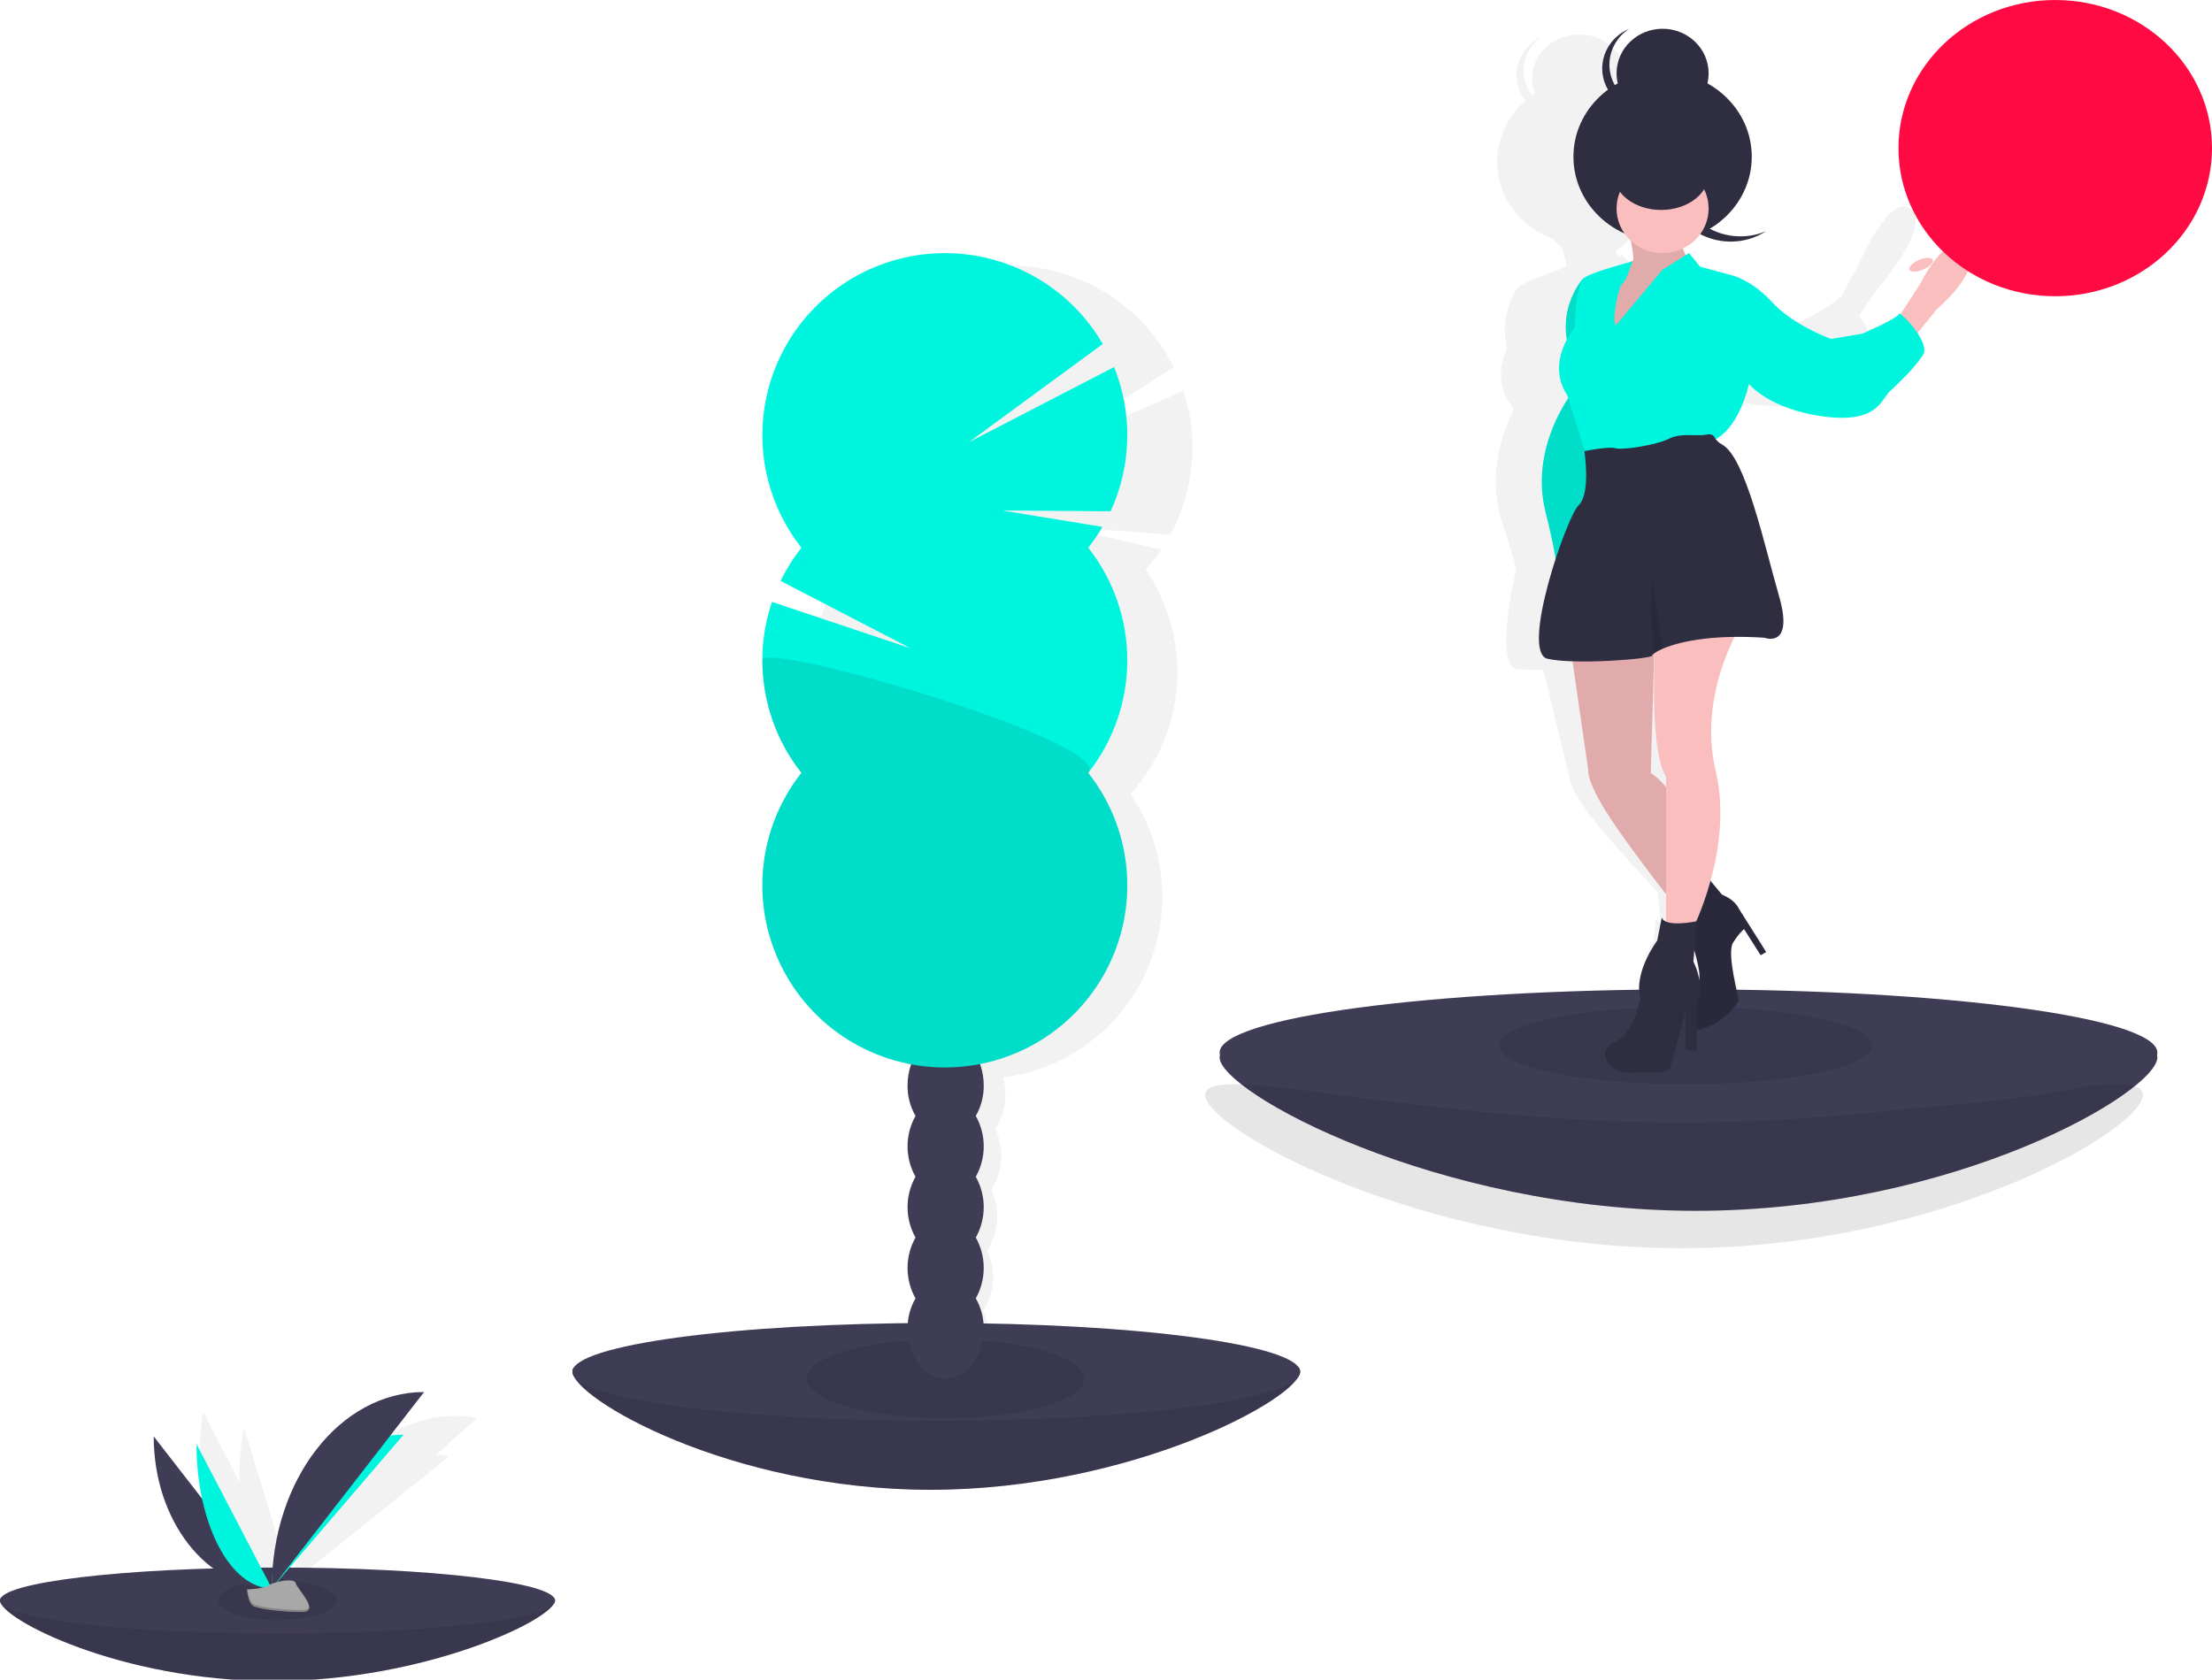 <svg width="769" height="584" viewBox="0 0 769 584" fill="none" xmlns="http://www.w3.org/2000/svg">
<g clip-path="url(#clip0)">
<path d="M398.256 198.03C400.215 195.858 402.022 193.552 403.662 191.131L369.323 183.119L406.857 185.909C410.984 178.329 413.519 169.988 414.305 161.397C415.091 152.806 414.111 144.145 411.427 135.945L359.294 158.654L408.046 127.682C404.197 119.885 398.781 112.962 392.134 107.345C385.487 101.728 377.752 97.537 369.411 95.033C361.07 92.528 352.301 91.765 343.651 92.79C335.002 93.815 326.656 96.606 319.134 100.989C311.613 105.372 305.077 111.254 299.933 118.268C294.788 125.282 291.147 133.278 289.235 141.758C287.323 150.237 287.181 159.019 288.819 167.555C290.456 176.092 293.838 184.2 298.753 191.376C295.699 194.757 293.019 198.457 290.76 202.411L334.262 228.791L287.284 209.482C283.241 219.21 281.693 229.791 282.779 240.266C283.866 250.741 287.553 260.781 293.507 269.476C286.206 277.562 281.117 287.389 278.732 298.009C276.346 308.629 276.745 319.683 279.889 330.104C283.033 340.525 288.816 349.962 296.681 357.503C304.545 365.044 314.225 370.435 324.786 373.155C323.791 375.454 323.2 377.907 323.041 380.406C322.756 384.102 323.464 387.807 325.091 391.139C323.066 394.241 321.872 397.81 321.624 401.504C321.376 405.197 322.082 408.893 323.674 412.237C321.649 415.338 320.455 418.907 320.207 422.601C319.959 426.294 320.665 429.99 322.257 433.334C320.232 436.436 319.038 440.004 318.79 443.698C318.542 447.391 319.248 451.087 320.84 454.431C318.781 457.517 317.585 461.094 317.373 464.795C316.733 474.328 322.13 482.452 329.428 482.94C336.726 483.428 343.161 476.095 343.802 466.562C344.087 462.866 343.379 459.162 341.752 455.829C343.777 452.727 344.971 449.159 345.219 445.465C345.467 441.771 344.761 438.076 343.169 434.732C345.194 431.63 346.388 428.062 346.636 424.368C346.884 420.674 346.178 416.979 344.586 413.635C346.611 410.533 347.805 406.965 348.053 403.271C348.301 399.577 347.595 395.882 346.003 392.538C348.062 389.452 349.258 385.875 349.47 382.174C349.65 379.64 349.383 377.094 348.683 374.651C359.456 373.275 369.695 369.163 378.419 362.707C387.143 356.252 394.061 347.67 398.509 337.783C402.957 327.896 404.788 317.036 403.825 306.241C402.862 295.446 399.138 285.078 393.01 276.131C402.533 265.585 408.227 252.151 409.179 237.987C410.13 223.823 406.283 209.75 398.256 198.03V198.03Z" fill="#F2F2F2"/>
<path d="M452 476.809C452 486.116 393.356 518 323.492 518C253.628 518 199 486.116 199 476.809C199 467.503 253.628 484.299 323.492 484.299C393.356 484.299 452 467.503 452 476.809Z" fill="#3F3D56"/>
<path opacity="0.1" d="M452 476.809C452 486.116 393.356 518 323.492 518C253.628 518 199 486.116 199 476.809C199 467.503 253.628 484.299 323.492 484.299C393.356 484.299 452 467.503 452 476.809Z" fill="black"/>
<path d="M325.5 494C395.364 494 452 486.389 452 477C452 467.611 395.364 460 325.5 460C255.636 460 199 467.611 199 477C199 486.389 255.636 494 325.5 494Z" fill="#3F3D56"/>
<path opacity="0.1" d="M328.644 493.115C355.294 493.115 376.898 486.956 376.898 479.358C376.898 471.76 355.294 465.601 328.644 465.601C301.994 465.601 280.39 471.76 280.39 479.358C280.39 486.956 301.994 493.115 328.644 493.115Z" fill="black"/>
<path d="M339.231 388.001C341.078 384.785 342.032 381.136 341.995 377.429C341.995 367.875 336.066 360.129 328.751 360.129C321.437 360.129 315.507 367.875 315.507 377.429C315.471 381.136 316.425 384.785 318.272 388.001C316.459 391.232 315.507 394.872 315.507 398.574C315.507 402.276 316.459 405.916 318.272 409.146C316.459 412.376 315.507 416.016 315.507 419.718C315.507 423.42 316.459 427.06 318.272 430.29C316.459 433.52 315.507 437.16 315.507 440.862C315.507 444.564 316.459 448.205 318.272 451.435C316.425 454.651 315.471 458.3 315.507 462.007C315.507 471.561 321.437 479.307 328.751 479.307C336.066 479.307 341.995 471.561 341.995 462.007C342.032 458.3 341.078 454.651 339.231 451.435C341.044 448.205 341.995 444.564 341.995 440.862C341.995 437.16 341.044 433.52 339.231 430.29C341.044 427.06 341.995 423.42 341.995 419.718C341.995 416.016 341.044 412.376 339.231 409.146C341.044 405.916 341.995 402.276 341.995 398.574C341.995 394.872 341.044 391.232 339.231 388.001V388.001Z" fill="#3F3D56"/>
<path d="M328.751 373.585C336.066 373.585 341.995 365.839 341.995 356.285C341.995 346.73 336.066 338.985 328.751 338.985C321.437 338.985 315.507 346.73 315.507 356.285C315.507 365.839 321.437 373.585 328.751 373.585Z" fill="#3F3D56"/>
<path d="M328.751 352.44C336.066 352.44 341.995 344.695 341.995 335.14C341.995 325.586 336.066 317.84 328.751 317.84C321.437 317.84 315.507 325.586 315.507 335.14C315.507 344.695 321.437 352.44 328.751 352.44Z" fill="#3F3D56"/>
<path d="M378.331 190.442C380.14 188.144 381.788 185.723 383.263 183.198L348.463 177.495L386.1 177.774C389.711 169.936 391.68 161.445 391.889 152.82C392.097 144.196 390.539 135.62 387.312 127.617L336.817 153.754L383.385 119.598C379.022 112.075 373.153 105.53 366.145 100.369C359.136 95.208 351.138 91.542 342.647 89.6C334.157 87.658 325.357 87.482 316.796 89.081C308.234 90.681 300.094 94.023 292.883 98.898C285.672 103.774 279.545 110.079 274.882 117.42C270.22 124.762 267.122 132.982 265.783 141.57C264.443 150.158 264.89 158.93 267.096 167.338C269.302 175.746 273.219 183.611 278.604 190.442C275.784 194.02 273.358 197.89 271.369 201.987L316.542 225.404L268.375 209.274C264.993 219.25 264.157 229.91 265.944 240.289C267.73 250.668 272.081 260.439 278.604 268.718C271.244 278.055 266.665 289.271 265.392 301.082C264.118 312.893 266.202 324.824 271.403 335.51C276.605 346.195 284.715 355.205 294.806 361.508C304.897 367.812 316.562 371.154 328.468 371.154C340.373 371.154 352.038 367.812 362.129 361.508C372.22 355.205 380.33 346.195 385.532 335.51C390.733 324.824 392.817 312.893 391.543 301.082C390.27 289.271 385.691 278.055 378.331 268.718C387.126 257.56 391.907 243.776 391.907 229.58C391.907 215.385 387.126 201.601 378.331 190.442V190.442Z" fill="#00F5DF"/>
<path opacity="0.1" d="M265.028 229.58C265.006 243.78 269.79 257.571 278.604 268.718C271.244 278.055 266.665 289.271 265.392 301.082C264.118 312.893 266.202 324.824 271.403 335.51C276.605 346.195 284.715 355.205 294.806 361.508C304.897 367.812 316.562 371.154 328.467 371.154C340.373 371.154 352.038 367.812 362.129 361.508C372.22 355.205 380.33 346.195 385.532 335.51C390.733 324.824 392.817 312.893 391.543 301.082C390.27 289.271 385.691 278.055 378.331 268.718C386.833 257.947 265.028 222.476 265.028 229.58Z" fill="black"/>
<path d="M151.647 505.722L165.936 493.008C137.57 487.742 109.101 512.642 101.672 548.893C101.425 548.941 101.18 549.002 100.939 549.075L84.827 496.344C83.64 502.616 83.114 508.994 83.255 515.375L70.689 491.027C65.611 518.263 77.702 543.57 98 549.636C96.305 549.638 94.612 549.517 92.935 549.273C92.858 549.261 92.805 549.253 92.805 549.253C92.675 550.597 92.713 551.952 92.92 553.287C93.008 554.034 93.328 554.736 93.835 555.293C94.455 555.848 96.202 556.614 98.493 557.405C98.669 557.465 98.848 557.526 99.03 557.587C100.489 558.076 102.136 558.568 103.836 559.021C105.96 559.587 108.167 560.092 110.189 560.451C110.409 560.49 110.61 560.514 110.8 560.53C110.862 560.535 110.915 560.534 110.974 560.536C111.097 560.542 111.217 560.546 111.327 560.541C111.388 560.539 111.443 560.532 111.5 560.527C111.593 560.518 111.685 560.506 111.776 560.488C111.827 560.477 111.876 560.465 111.923 560.452C112.001 560.431 112.077 560.404 112.151 560.372C112.19 560.355 112.23 560.339 112.266 560.32C112.334 560.283 112.399 560.24 112.46 560.191C112.485 560.172 112.513 560.155 112.536 560.134C112.606 560.07 112.669 559.998 112.722 559.92C112.727 559.913 112.735 559.907 112.74 559.899C112.8 559.806 112.849 559.707 112.886 559.603C112.888 559.596 112.889 559.588 112.892 559.581C112.926 559.481 112.951 559.377 112.967 559.272C112.969 559.265 112.971 559.259 112.972 559.252L112.969 559.256C113.339 556.825 109.926 551.681 109.882 550.225C109.84 548.832 106.416 548.458 103.619 548.646L156.196 506.296C154.692 506.018 153.173 505.826 151.647 505.722V505.722Z" fill="#F2F2F2"/>
<path d="M192.944 556.486C192.944 562.815 148.221 584.499 94.941 584.499C41.661 584.499 0 562.815 0 556.486C0 550.157 41.661 561.58 94.941 561.58C148.221 561.58 192.944 550.157 192.944 556.486Z" fill="#3F3D56"/>
<path opacity="0.1" d="M192.944 556.486C192.944 562.815 148.221 584.499 94.941 584.499C41.661 584.499 0 562.815 0 556.486C0 550.157 41.661 561.58 94.941 561.58C148.221 561.58 192.944 550.157 192.944 556.486Z" fill="black"/>
<path d="M96.472 567.946C149.752 567.946 192.944 562.815 192.944 556.486C192.944 550.157 149.752 545.027 96.472 545.027C43.192 545.027 0 550.157 0 556.486C0 562.815 43.192 567.946 96.472 567.946Z" fill="#3F3D56"/>
<path opacity="0.1" d="M96.436 563.325C107.857 563.325 117.116 560.245 117.116 556.446C117.116 552.648 107.857 549.568 96.436 549.568C85.015 549.568 75.756 552.648 75.756 556.446C75.756 560.245 85.015 563.325 96.436 563.325Z" fill="black"/>
<path d="M53.436 499.435C53.436 528.639 71.797 552.271 94.488 552.271Z" fill="#3F3D56"/>
<path d="M94.488 552.271C94.488 522.739 114.978 498.842 140.3 498.842Z" fill="#00F5DF"/>
<path d="M68.31 502.083C68.31 529.824 80.019 552.271 94.488 552.271Z" fill="#00F5DF"/>
<path d="M94.488 552.271C94.488 514.535 118.171 484 147.439 484Z" fill="#3F3D56"/>
<path d="M85.852 552.644C85.852 552.644 91.674 552.465 93.428 551.218C95.183 549.971 102.384 548.483 102.819 550.482C103.254 552.482 111.568 560.426 104.995 560.479C98.422 560.532 89.723 559.458 87.972 558.393C86.221 557.329 85.852 552.644 85.852 552.644Z" fill="#A8A8A8"/>
<path opacity="0.2" d="M105.113 559.783C98.54 559.836 89.84 558.762 88.089 557.697C86.755 556.887 86.224 553.978 86.046 552.636C85.923 552.641 85.852 552.644 85.852 552.644C85.852 552.644 86.221 557.329 87.972 558.393C89.723 559.458 98.422 560.532 104.995 560.479C106.893 560.464 107.548 559.79 107.512 558.793C107.249 559.395 106.525 559.772 105.113 559.783Z" fill="black"/>
<path d="M652.464 100.662L646.292 109.771C648.359 112.347 649.825 115.146 648.885 116.997C646.566 121.56 641.24 127.458 638.399 130.604C635.559 133.75 635.163 142.171 615.89 141.164C596.618 140.157 588.822 132.029 588.822 132.029C588.822 132.029 587.114 146.773 578.92 152.05C579.615 152.944 580.546 153.654 581.624 154.111C590.282 157.877 599.731 187.961 606.28 204.487C613.425 222.515 602.567 219.374 602.567 219.374C598.93 219.43 595.588 219.609 592.521 219.88C588.953 228.683 583.295 247.505 589.931 266.891C594.572 280.449 593.596 294.738 591.521 305.501L595.854 309.819C600.684 311.255 602.117 314.058 602.117 314.058L613.235 328.485L611.393 329.727L604.728 321.143C604.728 321.143 603.275 322.354 601.278 326.162C599.281 329.969 604.96 344.832 605.06 345.919C605.161 347.005 600.002 354.713 592.787 357.116C592.294 357.29 591.767 357.364 591.241 357.334L591.902 364.482L587.983 364.431L586.779 351.397C586.779 351.397 583.755 369.512 583.146 371.385C582.536 373.257 576.252 373.032 569.681 373.924C563.109 374.816 556.579 367.68 563.271 363.861C569.964 360.041 570.803 347.938 570.803 347.938C567.635 339.073 574.791 327.557 574.791 327.557L575.609 319.467C575.765 319.795 575.998 320.086 576.29 320.319C576.583 320.552 576.928 320.722 577.299 320.815L576.321 310.229C568.853 302.224 559.091 291.539 554.036 285.089C545.162 273.765 545.638 270.444 545.638 270.444L536.54 232.85C533.519 233.064 530.483 233.011 527.472 232.693C521.315 231.828 523.612 212.98 527.173 197.784C526.239 194.184 524.761 189.229 522.435 182.418C521.318 179.138 520.582 175.756 520.24 172.33C518.833 158.46 523.975 146.862 526.21 142.579L525.437 140.761C525.437 140.761 518.326 133.526 523.891 121.281C523.572 119.987 523.352 118.673 523.232 117.349C522.733 111.499 524.122 105.644 527.22 100.534C527.258 100.475 527.295 100.414 527.334 100.361L527.374 100.302L527.385 100.302C527.436 100.233 527.492 100.168 527.552 100.106C529.812 97.961 541.34 93.9 543.688 93.087C543.817 93.013 543.961 92.963 544.112 92.942C544.976 92.872 544.067 89.337 543.091 86.211C541.876 85.332 540.799 84.298 539.893 83.14C535.056 81.302 530.792 78.361 527.492 74.588C524.193 70.815 521.963 66.33 521.008 61.545C520.053 56.759 520.403 51.827 522.026 47.201C523.649 42.574 526.493 38.402 530.297 35.066C528.955 33.32 528.024 31.33 527.564 29.226C527.103 27.122 527.124 24.951 527.626 22.855C528.127 20.759 529.097 18.785 530.473 17.062C531.848 15.339 533.598 13.906 535.609 12.857C532.459 15.289 530.4 18.731 529.836 22.506C529.272 26.282 530.244 30.117 532.561 33.259C532.91 33.006 533.266 32.759 533.627 32.519C532.759 30.316 532.449 27.957 532.719 25.625C532.989 23.292 533.833 21.049 535.184 19.069C536.536 17.09 538.359 15.428 540.512 14.211C542.665 12.995 545.09 12.258 547.598 12.056C550.107 11.855 552.631 12.195 554.976 13.051C557.32 13.906 559.421 15.254 561.116 16.989C562.811 18.724 564.053 20.8 564.747 23.055C565.441 25.31 565.568 27.684 565.118 29.992C569.939 32.136 574.089 35.398 577.169 39.465C580.25 43.532 582.157 48.268 582.71 53.219C583.262 58.17 582.44 63.17 580.323 67.741C578.206 72.311 574.865 76.298 570.62 79.32C573.74 80.675 577.161 81.321 580.602 81.203C584.042 81.085 587.403 80.207 590.408 78.642C587.263 81.067 583.448 82.619 579.4 83.118C575.353 83.618 571.236 83.045 567.521 81.467C566.131 83.838 564.093 85.825 561.613 87.225C561.876 87.92 562.228 88.582 562.663 89.197L563.659 88.455L567.98 92.85L579.126 94.874C579.126 94.874 586.254 95.761 594.372 103.134C602.49 110.507 616.135 114.154 616.135 114.154L626.846 111.471C626.846 111.471 639.166 105.011 639.032 103.563C639.011 103.333 639.307 103.403 639.807 103.698L645.833 92.44C645.833 92.44 657.124 66.368 664.364 72.717C671.605 79.066 652.464 100.662 652.464 100.662ZM572.926 273.477L572.647 270.466C568.994 265.658 566.945 253.801 565.801 242.811L567.463 269.423C569.533 270.453 571.385 271.827 572.926 273.477V273.477ZM587.834 329.773L587.893 333.801C589.073 335.771 589.96 337.881 590.528 340.074C590.869 338.15 589.445 333.827 587.834 329.773Z" fill="#F2F2F2"/>
<path d="M424 367.64C424 379.695 499.565 421 589.587 421C679.61 421 750 379.695 750 367.64C750 355.584 679.61 377.341 589.587 377.341C499.565 377.341 424 355.584 424 367.64Z" fill="#3F3D56"/>
<path opacity="0.1" d="M419 380.64C419 392.695 494.565 434 584.587 434C674.61 434 745 392.695 745 380.64C745 368.584 674.61 390.341 584.587 390.341C494.565 390.341 419 368.584 419 380.64Z" fill="black"/>
<path d="M587 388C496.978 388 424 378.15 424 366C424 353.85 496.978 344 587 344C677.022 344 750 353.85 750 366C750 378.15 677.022 388 587 388Z" fill="#3F3D56"/>
<path opacity="0.1" d="M586 377C550.101 377 521 370.956 521 363.5C521 356.044 550.101 350 586 350C621.899 350 651 356.044 651 363.5C651 370.956 621.899 377 586 377Z" fill="black"/>
<path d="M591.973 78.016C589.25 76.067 587.056 73.538 585.57 70.637C584.084 67.736 583.349 64.544 583.424 61.324C583.499 58.103 584.382 54.945 586.001 52.108C587.62 49.271 589.93 46.835 592.74 45C589.997 46.168 587.543 47.861 585.533 49.973C583.524 52.084 582.003 54.567 581.069 57.262C580.135 59.958 579.808 62.807 580.108 65.629C580.408 68.45 581.329 71.181 582.812 73.649C584.295 76.116 586.308 78.266 588.722 79.959C591.137 81.653 593.899 82.854 596.833 83.487C599.768 84.119 602.81 84.168 605.766 83.631C608.721 83.094 611.526 81.982 614 80.367C610.444 81.881 606.52 82.462 602.643 82.048C598.765 81.634 595.079 80.241 591.973 78.016V78.016Z" fill="#2F2E41"/>
<path d="M553.784 97H550.165C547.491 100.43 545.675 104.34 544.842 108.462C544.009 112.584 544.179 116.82 545.341 120.877C549.361 134.625 546.145 137.157 546.145 137.157C546.145 137.157 531.671 155.607 537.3 178.038C542.928 200.468 541.32 203 541.32 203L551.371 184.911L557 137.157L553.784 97Z" fill="#00F5DF"/>
<path opacity="0.1" d="M553.784 97H550.165C547.491 100.43 545.675 104.34 544.842 108.462C544.009 112.584 544.179 116.82 545.341 120.877C549.361 134.625 546.145 137.157 546.145 137.157C546.145 137.157 531.671 155.608 537.3 178.038C542.928 200.468 541.32 203 541.32 203L551.371 184.911L557 137.157L553.784 97Z" fill="black"/>
<path d="M578 84C560.879 84 547 70.792 547 54.5C547 38.208 560.879 25 578 25C595.121 25 609 38.208 609 54.5C609 70.792 595.121 84 578 84Z" fill="#2F2E41"/>
<path d="M565.846 79.06C565.846 79.06 568.923 90.816 567.385 90.816C565.846 90.816 560.462 97.061 560.462 97.061L557 109.183L559.692 118L568.923 116.163L580.462 104.04L583.923 100.734L587 90.081C587 90.081 583.154 85.672 585.846 81.999C588.538 78.325 565.846 79.06 565.846 79.06Z" fill="#FBBEBE"/>
<path opacity="0.1" d="M565.846 79.06C565.846 79.06 568.923 90.816 567.385 90.816C565.846 90.816 560.462 97.061 560.462 97.061L557 109.183L559.692 118L568.923 116.163L580.462 104.04L583.923 100.734L587 90.081C587 90.081 583.154 85.672 585.846 81.999C588.538 78.325 565.846 79.06 565.846 79.06Z" fill="black"/>
<path d="M659 111.814L667.57 98.714C667.57 98.714 676.821 79.593 683.444 86.507C690.066 93.421 673.413 107.447 673.413 107.447L664.843 118L659 111.814Z" fill="#FBBEBE"/>
<path d="M546 225.17L552.194 268.083C552.194 268.083 551.419 271.384 559.161 283.488C566.903 295.592 587.806 322 587.806 322L594 310.997C594 310.997 586.645 276.152 573.871 268.817L575.419 216L546 225.17Z" fill="#FBBEBE"/>
<path opacity="0.1" d="M546 225.17L552.194 268.083C552.194 268.083 551.419 271.384 559.161 283.488C566.903 295.592 587.806 322 587.806 322L594 310.997C594 310.997 586.645 276.152 573.871 268.817L575.419 216L546 225.17Z" fill="black"/>
<path d="M594.438 306L586 321.232C586 321.232 592.904 339.727 590.219 341.54C587.534 343.353 584.082 359.673 591.37 357.86C598.658 356.046 604.411 348.793 604.411 347.705C604.411 346.617 600.192 331.386 602.493 327.759C604.795 324.133 606.329 323.045 606.329 323.045L612.082 332.111L614 331.023L604.411 315.792C604.411 315.792 603.26 312.89 598.658 311.077L594.438 306Z" fill="#2F2E41"/>
<path opacity="0.1" d="M594.438 306L586 321.232C586 321.232 592.904 339.727 590.219 341.54C587.534 343.353 584.082 359.673 591.37 357.86C598.658 356.046 604.411 348.793 604.411 347.705C604.411 346.617 600.192 331.386 602.493 327.759C604.795 324.133 606.329 323.045 606.329 323.045L612.082 332.111L614 331.023L604.411 315.792C604.411 315.792 603.26 312.89 598.658 311.077L594.438 306Z" fill="black"/>
<path d="M575.678 219.075C575.678 219.075 572.705 259.566 579.211 270.183V322.902L588.013 324C588.013 324 602.938 295.444 596.433 267.986C589.927 240.529 606 216 606 216L575.678 219.075Z" fill="#FBBEBE"/>
<path d="M578 88C569.163 88 562 81.06 562 72.5C562 63.94 569.163 57 578 57C586.837 57 594 63.94 594 72.5C594 81.06 586.837 88 578 88Z" fill="#FBBEBE"/>
<path d="M561.723 113.123L577.925 93.826L587.184 88L591.041 92.733L601.843 95.646C601.843 95.646 608.786 97.103 616.116 105.113C623.445 113.123 636.561 117.856 636.561 117.856L647.363 116.036C647.363 116.036 660.093 110.574 660.093 109.118C660.093 107.662 671.28 118.949 668.579 123.318C665.879 127.687 660.093 133.149 657.007 136.062C653.92 138.974 652.763 147.349 633.861 144.8C614.959 142.251 608.015 133.513 608.015 133.513C608.015 133.513 604.543 150.262 594.513 153.538C584.483 156.815 551.694 159 551.694 159L544.75 137.154C544.75 137.154 537.035 127.687 547.45 113.851C547.45 113.851 547.65 106.113 548.77 100.964C549.205 98.961 549.78 97.35 550.536 96.738C553.237 94.554 567.51 90.913 567.51 90.913C567.51 90.913 565.195 98.195 564.038 98.559C562.881 98.923 560.18 111.303 561.723 113.123Z" fill="#00F5DF"/>
<path d="M613.417 221.74C593.946 220.459 582.609 223.478 577.552 225.781C576.612 226.184 575.727 226.692 574.915 227.296C574.544 227.593 574.366 227.823 574.366 227.962C574.366 229.06 547.688 231.256 538.022 229.06C528.356 226.864 544.595 179.646 548.848 175.62C553.101 171.594 550.808 156.858 550.808 156.858C550.808 156.858 559.287 155.123 561.607 155.855C563.927 156.587 575.913 154.756 580.166 152.56C584.419 150.364 589.832 151.828 593.312 151.096C594.866 150.77 595.651 151.319 596.041 152.03C596.649 153.095 597.567 153.973 598.686 154.559C606.894 159.035 613.482 189.987 618.443 207.099C623.856 225.766 613.417 221.74 613.417 221.74Z" fill="#2F2E41"/>
<path d="M577.713 319L576.141 327.025C576.141 327.025 567.887 337.969 570.245 347.088C570.245 347.088 568.28 359.126 561.206 362.409C554.132 365.692 560.027 373.352 566.708 372.987C573.39 372.623 579.678 373.352 580.464 371.528C581.25 369.704 585.966 351.83 585.966 351.83V364.962L589.896 365.327V348.912C589.896 348.912 593.04 343.44 588.717 334.321L589.808 320.323C589.808 320.323 578.892 322.648 577.713 319Z" fill="#2F2E41"/>
<path d="M578 41C569.163 41 562 34.06 562 25.5C562 16.94 569.163 10 578 10C586.837 10 594 16.94 594 25.5C594 34.06 586.837 41 578 41Z" fill="#2F2E41"/>
<path d="M565.803 34.55C563.801 33.101 562.188 31.221 561.096 29.063C560.003 26.906 559.462 24.533 559.517 22.138C559.572 19.743 560.222 17.395 561.412 15.286C562.603 13.176 564.301 11.365 566.368 10C564.351 10.868 562.546 12.128 561.068 13.698C559.591 15.268 558.473 17.114 557.786 19.118C557.099 21.122 556.859 23.241 557.079 25.339C557.3 27.437 557.977 29.468 559.068 31.303C560.158 33.138 561.638 34.736 563.414 35.995C565.189 37.255 567.22 38.148 569.377 38.618C571.535 39.088 573.772 39.125 575.945 38.725C578.119 38.326 580.181 37.5 582 36.299C579.385 37.424 576.5 37.856 573.649 37.548C570.798 37.241 568.087 36.205 565.803 34.55V34.55Z" fill="#2F2E41"/>
<path d="M577.5 73C568.387 73 561 67.404 561 60.5C561 53.596 568.387 48 577.5 48C586.613 48 594 53.596 594 60.5C594 67.404 586.613 73 577.5 73Z" fill="#2F2E41"/>
<path opacity="0.1" d="M578 225.487C576.858 225.89 575.783 226.397 574.798 227C574.549 223.547 573.112 202.668 574.835 203.004L578 225.487Z" fill="black"/>
<path d="M714.5 103C684.4 103 660 79.943 660 51.5C660 23.057 684.4 0 714.5 0C744.6 0 769 23.057 769 51.5C769 79.943 744.6 103 714.5 103Z" fill="#FF0A43"/>
<path d="M663.819 93.822C663.375 92.923 664.823 91.406 667.054 90.433C669.285 89.46 671.453 89.4 671.896 90.298C672.34 91.196 670.892 92.713 668.661 93.686C666.43 94.66 664.262 94.72 663.819 93.822Z" fill="#FBBEBE"/>
</g>
<defs>
<clipPath id="clip0">
<rect width="769" height="584" fill="white"/>
</clipPath>
</defs>
</svg>
